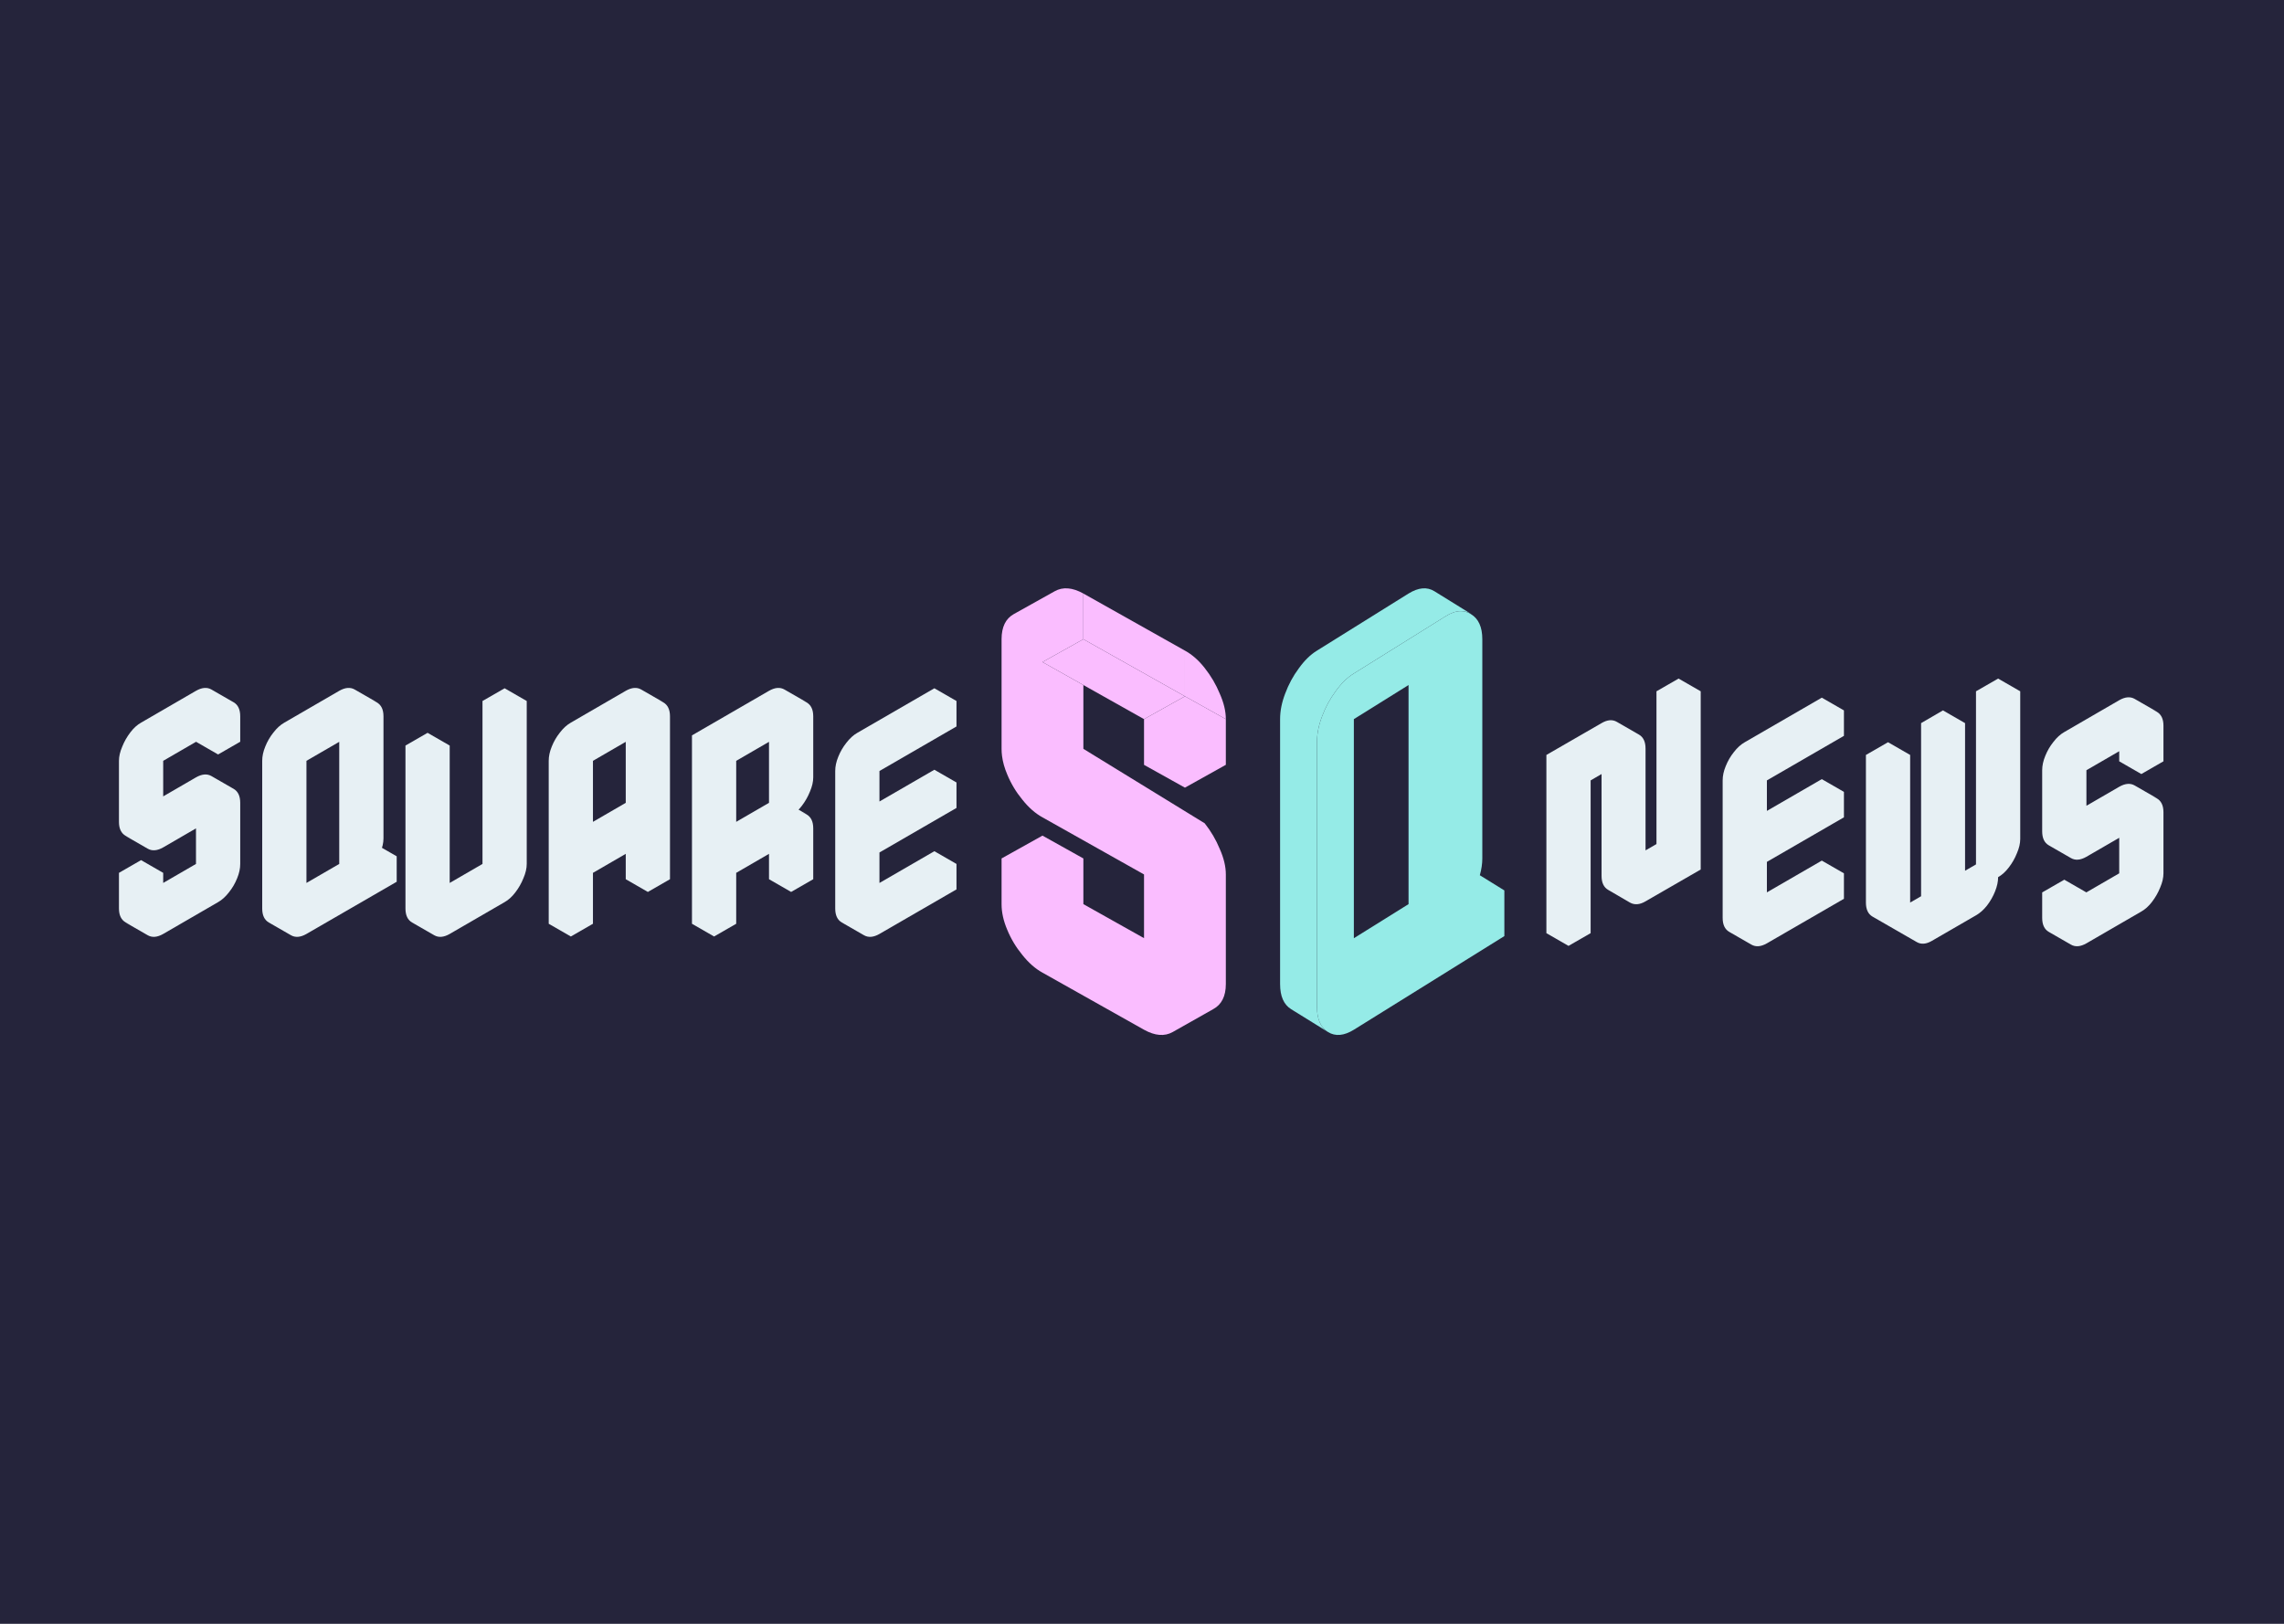 <svg width="1440" height="1024" viewBox="0 0 1440 1024" fill="none" xmlns="http://www.w3.org/2000/svg">
<rect width="1440" height="1024" fill="#25243B"/>
<path d="M123.566 490.231C127.306 488.09 130.566 487.823 133.344 489.428C136.122 491.034 137.511 493.977 137.511 498.258V536.79C137.511 539.679 136.87 542.676 135.588 545.78C134.306 548.991 132.596 551.935 130.459 554.61C128.322 557.393 126.024 559.48 123.566 560.872L88.945 580.94C85.312 583.081 82.106 583.348 79.328 581.743C76.443 580.137 75 577.194 75 572.913V550.436L88.945 542.409V564.885L123.566 544.817V506.286L88.945 526.354C85.312 528.495 82.106 528.762 79.328 527.157C76.443 525.551 75 522.608 75 518.327V479.796C75 477.013 75.695 474.016 77.084 470.805C78.366 467.594 80.076 464.597 82.213 461.814C84.243 459.139 86.487 457.105 88.945 455.714L123.566 435.645C127.306 433.505 130.566 433.237 133.344 434.843C136.122 436.448 137.511 439.391 137.511 443.673V459.727L123.566 467.755V451.7L88.945 471.768V510.299L123.566 490.231ZM88.945 510.299V471.768L102.89 479.796V518.327L88.945 510.299ZM88.945 471.768L123.566 451.7L137.511 459.727L102.89 479.796L88.945 471.768ZM88.945 564.885V542.409L102.89 550.436V572.913L88.945 564.885ZM123.566 467.755L137.511 459.727L151.456 467.755L137.511 475.782L123.566 467.755ZM137.511 459.727V443.673C137.511 439.391 136.122 436.448 133.344 434.843L147.289 442.87C150.067 444.475 151.456 447.419 151.456 451.7V467.755L137.511 459.727ZM79.167 527.157C82.053 528.762 85.312 528.495 88.945 526.354L123.566 506.286L137.511 514.313L102.89 534.381C99.15 536.522 95.891 536.79 93.112 535.184L79.167 527.157ZM79.167 581.743C82.053 583.348 85.312 583.081 88.945 580.94L123.566 560.872C126.024 559.48 128.322 557.393 130.459 554.61C132.596 551.935 134.306 548.991 135.588 545.78C136.87 542.676 137.511 539.679 137.511 536.79V498.258C137.511 493.977 136.122 491.034 133.344 489.428L147.289 497.456C150.067 499.061 151.456 502.004 151.456 506.286V544.817C151.456 547.707 150.815 550.704 149.533 553.808C148.25 557.018 146.541 559.962 144.403 562.638C142.266 565.42 139.969 567.508 137.511 568.899L102.89 588.967C99.15 591.108 95.891 591.375 93.112 589.77L79.167 581.743Z" fill="#E7F0F4"/>
<path d="M193.207 463.741L227.828 443.673C231.461 441.532 234.667 441.264 237.445 442.87C240.33 444.475 241.773 447.419 241.773 451.7V528.762C241.773 531.545 241.078 534.542 239.689 537.753C238.407 540.964 236.697 543.961 234.56 546.744C232.53 549.419 230.286 551.453 227.828 552.844L250.108 540.001V556.055L193.207 588.967C189.467 591.108 186.207 591.375 183.429 589.77C180.651 588.165 179.262 585.221 179.262 580.94V487.823C179.262 484.933 179.903 481.936 181.185 478.832C182.467 475.621 184.177 472.678 186.314 470.002C188.451 467.219 190.749 465.132 193.207 463.741ZM227.828 552.844V459.727L193.207 479.796V572.913L227.828 552.844ZM250.108 540.001L227.828 552.844L213.883 544.817L236.163 531.973L250.108 540.001ZM227.828 552.844L193.207 572.913L179.262 564.885L213.883 544.817L227.828 552.844ZM227.828 459.727V552.844L213.883 544.817V451.7L227.828 459.727ZM237.606 442.87C234.72 441.264 231.461 441.532 227.828 443.673L193.207 463.741C190.749 465.132 188.451 467.219 186.314 470.002C184.177 472.678 182.467 475.621 181.185 478.832C179.903 481.936 179.262 484.933 179.262 487.823V580.94C179.262 585.221 180.651 588.165 183.429 589.77L169.484 581.743C166.706 580.137 165.317 577.194 165.317 572.913V479.796C165.317 476.906 165.958 473.909 167.24 470.805C168.523 467.594 170.232 464.651 172.369 461.975C174.507 459.192 176.804 457.105 179.262 455.714L213.883 435.645C217.623 433.505 220.882 433.237 223.661 434.843L237.606 442.87Z" fill="#E7F0F4"/>
<path d="M318.145 568.899L283.523 588.967C279.783 591.108 276.524 591.375 273.746 589.77C270.968 588.165 269.579 585.221 269.579 580.94V478.19L283.523 470.163V572.913L318.145 552.844V450.094L332.09 442.067V544.817C332.09 547.6 331.395 550.597 330.006 553.808C328.724 557.018 327.014 560.015 324.877 562.798C322.847 565.474 320.603 567.508 318.145 568.899ZM332.09 442.067L318.145 450.094L304.2 442.067L318.145 434.04L332.09 442.067ZM318.145 450.094V552.844L304.2 544.817V442.067L318.145 450.094ZM318.145 552.844L283.523 572.913L269.579 564.885L304.2 544.817L318.145 552.844ZM283.523 470.163L269.579 478.19L255.634 470.163L269.579 462.135L283.523 470.163ZM269.579 478.19V580.94C269.579 585.221 270.968 588.165 273.746 589.77L259.801 581.743C257.023 580.137 255.634 577.194 255.634 572.913V470.163L269.579 478.19Z" fill="#E7F0F4"/>
<path d="M373.84 463.741L408.462 443.673C412.095 441.532 415.301 441.264 418.079 442.87C420.964 444.475 422.407 447.419 422.407 451.7V554.45L408.462 562.477V530.368L373.84 550.436V582.545L359.896 590.573V487.823C359.896 484.933 360.537 481.936 361.819 478.832C363.101 475.621 364.811 472.678 366.948 470.002C369.085 467.219 371.383 465.132 373.84 463.741ZM408.462 514.313V459.727L373.84 479.796V534.381L408.462 514.313ZM408.462 530.368V562.477L394.517 554.45V522.34L408.462 530.368ZM408.462 459.727V514.313L394.517 506.286V451.7L408.462 459.727ZM408.462 514.313L373.84 534.381L359.896 526.354L394.517 506.286L408.462 514.313ZM418.239 442.87C415.354 441.264 412.095 441.532 408.462 443.673L373.84 463.741C371.383 465.132 369.085 467.219 366.948 470.002C364.811 472.678 363.101 475.621 361.819 478.832C360.537 481.936 359.896 484.933 359.896 487.823V590.573L345.951 582.545V479.796C345.951 476.906 346.592 473.909 347.874 470.805C349.156 467.594 350.866 464.651 353.003 461.975C355.14 459.192 357.438 457.105 359.896 455.714L394.517 435.645C398.257 433.505 401.516 433.237 404.294 434.843L418.239 442.87Z" fill="#E7F0F4"/>
<path d="M498.779 530.368L464.157 550.436V582.545L450.212 590.573V471.768L498.779 443.673C502.412 441.532 505.618 441.264 508.396 442.87C511.281 444.475 512.724 447.419 512.724 451.7V490.231C512.724 493.014 512.029 496.011 510.64 499.222C509.358 502.433 507.648 505.429 505.511 508.212C503.481 510.888 501.237 512.922 498.779 514.313C502.412 512.172 505.618 511.905 508.396 513.51C511.281 515.116 512.724 518.059 512.724 522.34V554.45L498.779 562.477V530.368ZM498.779 514.313V459.727L464.157 479.796V534.381L498.779 514.313ZM498.779 530.368V562.477L484.834 554.45V522.34L498.779 530.368ZM508.556 513.51C505.671 511.905 502.412 512.172 498.779 514.313L484.834 506.286C488.574 504.145 491.833 503.878 494.611 505.483L508.556 513.51ZM498.779 459.727V514.313L484.834 506.286V451.7L498.779 459.727ZM498.779 514.313L464.157 534.381L450.212 526.354L484.834 506.286L498.779 514.313ZM508.556 442.87C505.671 441.264 502.412 441.532 498.779 443.673L450.212 471.768L436.268 463.741L484.834 435.645C488.574 433.505 491.833 433.237 494.611 434.843L508.556 442.87ZM450.212 471.768V590.573L436.268 582.545V463.741L450.212 471.768Z" fill="#E7F0F4"/>
<path d="M540.529 494.245C540.529 491.355 541.171 488.358 542.453 485.254C543.735 482.043 545.445 479.1 547.582 476.424C549.719 473.641 552.016 471.554 554.474 470.163L603.041 442.067V458.122L554.474 486.217V521.538L603.041 493.442V509.497L554.474 537.592V572.913L603.041 544.817V560.872L554.474 588.967C550.734 591.108 547.475 591.375 544.697 589.77C541.918 588.165 540.529 585.221 540.529 580.94V494.245ZM603.041 544.817L554.474 572.913L540.529 564.885L589.096 536.79L603.041 544.817ZM603.041 493.442L554.474 521.538L540.529 513.51L589.096 485.415L603.041 493.442ZM603.041 442.067L554.474 470.163C552.016 471.554 549.719 473.641 547.582 476.424C545.445 479.1 543.735 482.043 542.453 485.254C541.171 488.358 540.529 491.355 540.529 494.245V580.94C540.529 585.221 541.918 588.165 544.697 589.77L530.752 581.743C527.974 580.137 526.585 577.194 526.585 572.913V486.217C526.585 483.328 527.226 480.331 528.508 477.227C529.79 474.016 531.5 471.073 533.637 468.397C535.774 465.614 538.072 463.527 540.529 462.135L589.096 434.04L603.041 442.067Z" fill="#E7F0F4"/>
<path d="M747.067 439.102L683.04 403.096L657.251 417.498L683.039 432.001L721.278 453.504L747.067 439.102Z" fill="#FABDFF"/>
<path d="M772.856 453.504V482.308L747.067 496.71L721.278 482.335L721.278 482.308L721.278 453.504L747.067 439.102L772.856 453.504Z" fill="#FABDFF"/>
<path d="M772.856 620.569C772.856 628.251 770.188 633.531 764.852 636.412L739.36 650.814C734.222 653.695 728.195 653.214 721.278 649.374L657.251 613.368C652.705 610.872 648.457 607.127 644.504 602.135C640.552 597.334 637.39 592.053 635.019 586.292C632.647 580.723 631.462 575.347 631.462 570.162L631.462 541.357L657.251 526.955L683.04 541.357V570.162L721.278 591.622V551.439L657.251 515.433C652.705 512.937 648.457 509.192 644.504 504.2C640.552 499.399 637.39 494.118 635.019 488.357C633.327 484.384 632.239 480.509 631.754 476.731C631.559 475.214 631.462 473.712 631.462 472.227V403.069C631.468 395.403 634.037 390.131 639.169 387.254L664.958 372.852C670.096 369.971 676.123 370.451 683.04 374.292V403.096L657.251 417.498L683.039 432.001L683.04 472.298L683.04 472.227L759.517 519.178C763.469 524.171 766.631 529.548 769.002 535.308C771.571 541.069 772.856 546.446 772.856 551.439L772.856 620.569Z" fill="#FABDFF"/>
<path d="M683.04 374.292L747.067 410.297V439.102L683.04 403.096V374.292Z" fill="#FABDFF"/>
<path d="M769.002 437.373C771.571 443.134 772.856 448.511 772.856 453.504L747.067 439.102V410.297C751.612 412.794 755.762 416.442 759.517 421.243C763.469 426.236 766.631 431.613 769.002 437.373Z" fill="#FABDFF"/>
<path fill-rule="evenodd" clip-rule="evenodd" d="M888.052 403.196L853.572 424.7C849.474 427.196 845.643 430.941 842.079 435.933C838.515 440.734 835.664 446.015 833.526 451.776C831.387 457.345 830.318 462.721 830.318 467.906V606.167V634.972C830.318 642.653 832.635 647.934 837.268 650.814C841.901 653.695 847.335 653.214 853.572 649.374L948.458 590.325V561.521L932.991 551.941C934.037 548.24 934.56 544.712 934.56 541.357V403.096C934.56 395.415 932.154 390.134 927.343 387.254C925.37 386.027 923.268 385.41 921.037 385.402C920.976 385.402 920.914 385.402 920.853 385.403C917.902 385.437 914.726 386.529 911.326 388.681C911.319 388.686 911.313 388.69 911.306 388.694L888.132 403.146L888.052 403.096V403.196ZM888.052 432.001L853.572 453.504V591.665L888.052 570.162V432.001Z" fill="#95EBE7"/>
<path d="M837.268 650.814C832.635 647.934 830.318 642.653 830.318 634.972V606.167V467.906C830.318 462.721 831.387 457.345 833.526 451.776C835.664 446.015 838.515 440.734 842.079 435.933C845.643 430.941 849.474 427.196 853.572 424.7L888.052 403.196V403.096L888.132 403.146L911.306 388.694L911.326 388.681C914.726 386.529 917.902 385.437 920.853 385.403C920.914 385.402 920.976 385.402 921.037 385.402C923.344 385.394 925.535 386.012 927.61 387.254L904.356 372.852C899.723 369.971 894.289 370.451 888.052 374.292L830.318 410.297C826.22 412.794 822.389 416.538 818.825 421.531C815.261 426.332 812.41 431.613 810.272 437.374C808.133 442.942 807.064 448.319 807.064 453.504V620.57C807.064 628.251 809.381 633.531 814.014 636.412L837.268 650.814Z" fill="#95EBE7"/>
<path d="M1023.52 464.045C1027.26 461.904 1030.52 461.637 1033.3 463.242C1036.08 464.848 1037.47 467.791 1037.47 472.072V552.346L1058.31 540.305V443.977L1072.25 435.949V548.332L1037.47 568.4C1033.83 570.541 1030.58 570.808 1027.69 569.203C1024.91 567.597 1023.52 564.654 1023.52 560.373V480.1L1002.85 492.141V588.469L988.901 596.496V484.113L1023.52 464.045ZM1072.25 435.949L1058.31 443.977L1044.36 435.949L1058.31 427.922L1072.25 435.949ZM1058.31 443.977V540.305L1044.36 532.277V435.949L1058.31 443.977ZM1058.31 540.305L1037.47 552.346L1023.52 544.318L1044.36 532.277L1058.31 540.305ZM1023.52 480.1V560.373C1023.52 564.654 1024.91 567.597 1027.69 569.203L1013.91 561.176C1011.13 559.57 1009.74 556.627 1009.74 552.346V472.072L1023.52 480.1ZM1033.3 463.242C1030.52 461.637 1027.26 461.904 1023.52 464.045L988.901 484.113L974.957 476.086L1009.74 456.018C1013.37 453.877 1016.58 453.609 1019.36 455.215L1033.3 463.242ZM988.901 484.113V596.496L974.957 588.469V476.086L988.901 484.113Z" fill="#E7F0F4"/>
<path d="M1100.04 500.168C1100.04 497.278 1100.68 494.281 1101.96 491.177C1103.24 487.966 1104.95 485.023 1107.09 482.347C1109.23 479.564 1111.52 477.477 1113.98 476.086L1162.55 447.99V464.045L1113.98 492.141V527.461L1162.55 499.365V515.42L1113.98 543.515V578.836L1162.55 550.74V566.795L1113.98 594.89C1110.24 597.031 1106.98 597.299 1104.2 595.693C1101.43 594.088 1100.04 591.144 1100.04 586.863V500.168ZM1162.55 550.74L1113.98 578.836L1100.04 570.808L1148.6 542.713L1162.55 550.74ZM1162.55 499.365L1113.98 527.461L1100.04 519.433L1148.6 491.338L1162.55 499.365ZM1162.55 447.99L1113.98 476.086C1111.52 477.477 1109.23 479.564 1107.09 482.347C1104.95 485.023 1103.24 487.966 1101.96 491.177C1100.68 494.281 1100.04 497.278 1100.04 500.168V586.863C1100.04 591.144 1101.43 594.088 1104.2 595.693L1090.26 587.666C1087.48 586.06 1086.09 583.117 1086.09 578.836V492.141C1086.09 489.251 1086.73 486.254 1088.02 483.15C1089.3 479.939 1091.01 476.996 1093.14 474.32C1095.28 471.537 1097.58 469.45 1100.04 468.059L1148.6 439.963L1162.55 447.99Z" fill="#E7F0F4"/>
<path d="M1218.08 593.285C1214.45 595.426 1211.24 595.693 1208.47 594.088C1205.69 592.482 1204.3 589.539 1204.3 585.258L1224.98 573.217V464.045L1238.92 456.018V565.189L1259.76 553.148V443.977L1273.7 435.949V529.066C1273.7 531.849 1273.01 534.846 1271.62 538.057C1270.34 541.268 1268.63 544.265 1266.49 547.047C1264.46 549.723 1262.21 551.757 1259.76 553.148C1259.76 555.931 1259.12 558.928 1257.83 562.139C1256.55 565.35 1254.84 568.347 1252.7 571.129C1250.57 573.805 1248.27 575.839 1245.81 577.23L1218.08 593.285ZM1204.3 585.258C1200.56 587.398 1197.3 587.666 1194.52 586.06C1191.74 584.455 1190.35 581.511 1190.35 577.23V484.113L1204.3 476.086V585.258ZM1273.7 435.949L1259.76 443.977L1245.81 435.949L1259.76 427.922L1273.7 435.949ZM1259.76 443.977V553.148L1245.81 545.121V435.949L1259.76 443.977ZM1259.76 553.148L1238.92 565.189L1224.98 557.162L1245.81 545.121L1259.76 553.148ZM1224.98 573.217L1204.3 585.258L1190.35 577.23L1211.19 565.189L1224.98 573.217ZM1204.3 585.258C1204.3 589.539 1205.69 592.482 1208.47 594.088L1194.52 586.06C1191.74 584.455 1190.35 581.511 1190.35 577.23L1204.3 585.258ZM1238.92 456.018L1224.98 464.045L1211.19 456.018L1224.98 447.99L1238.92 456.018ZM1224.98 464.045V573.217L1211.19 565.189V456.018L1224.98 464.045ZM1204.3 476.086L1190.35 484.113L1176.41 476.086L1190.35 468.059L1204.3 476.086ZM1190.35 484.113V577.23C1190.35 581.511 1191.74 584.455 1194.52 586.06L1180.58 578.033C1177.8 576.428 1176.41 573.484 1176.41 569.203V476.086L1190.35 484.113Z" fill="#E7F0F4"/>
<path d="M1315.43 540.305C1311.69 542.445 1308.43 542.713 1305.66 541.107C1302.88 539.502 1301.49 536.558 1301.49 532.277V493.746C1301.49 490.856 1302.13 487.859 1303.41 484.755C1304.69 481.544 1306.4 478.601 1308.54 475.925C1310.68 473.143 1312.98 471.055 1315.43 469.664L1350.06 449.596C1353.69 447.455 1356.89 447.188 1359.67 448.793C1362.56 450.398 1364 453.342 1364 457.623V480.1L1350.06 488.127V465.65L1315.43 485.719V524.25L1350.06 504.182C1353.69 502.041 1356.89 501.773 1359.67 503.379C1362.56 504.984 1364 507.928 1364 512.209V550.74C1364 553.523 1363.31 556.52 1361.92 559.731C1360.63 562.942 1358.92 565.938 1356.79 568.721C1354.76 571.397 1352.51 573.431 1350.06 574.822L1315.43 594.89C1311.69 597.031 1308.43 597.299 1305.66 595.693C1302.88 594.088 1301.49 591.144 1301.49 586.863V570.808L1315.43 562.781V578.836L1350.06 558.767V520.236L1315.43 540.305ZM1350.06 520.236V558.767L1336.11 550.74V512.209L1350.06 520.236ZM1350.06 558.767L1315.43 578.836L1301.49 570.808L1336.11 550.74L1350.06 558.767ZM1350.06 465.65V488.127L1336.11 480.1V457.623L1350.06 465.65ZM1315.43 562.781L1301.49 570.808L1287.54 562.781L1301.49 554.754L1315.43 562.781ZM1301.49 570.808V586.863C1301.49 591.144 1302.88 594.088 1305.66 595.693L1291.71 587.666C1288.93 586.06 1287.54 583.117 1287.54 578.836V562.781L1301.49 570.808ZM1359.83 503.379C1356.95 501.773 1353.69 502.041 1350.06 504.182L1315.43 524.25L1301.49 516.223L1336.11 496.154C1339.85 494.014 1343.11 493.746 1345.89 495.351L1359.83 503.379ZM1359.83 448.793C1356.95 447.188 1353.69 447.455 1350.06 449.596L1315.43 469.664C1312.98 471.055 1310.68 473.143 1308.54 475.925C1306.4 478.601 1304.69 481.544 1303.41 484.755C1302.13 487.859 1301.49 490.856 1301.49 493.746V532.277C1301.49 536.558 1302.88 539.502 1305.66 541.107L1291.71 533.08C1288.93 531.474 1287.54 528.531 1287.54 524.25V485.719C1287.54 482.829 1288.19 479.832 1289.47 476.728C1290.75 473.517 1292.46 470.574 1294.6 467.898C1296.73 465.115 1299.03 463.028 1301.49 461.637L1336.11 441.568C1339.85 439.428 1343.11 439.16 1345.89 440.766L1359.83 448.793Z" fill="#E7F0F4"/>
</svg>
